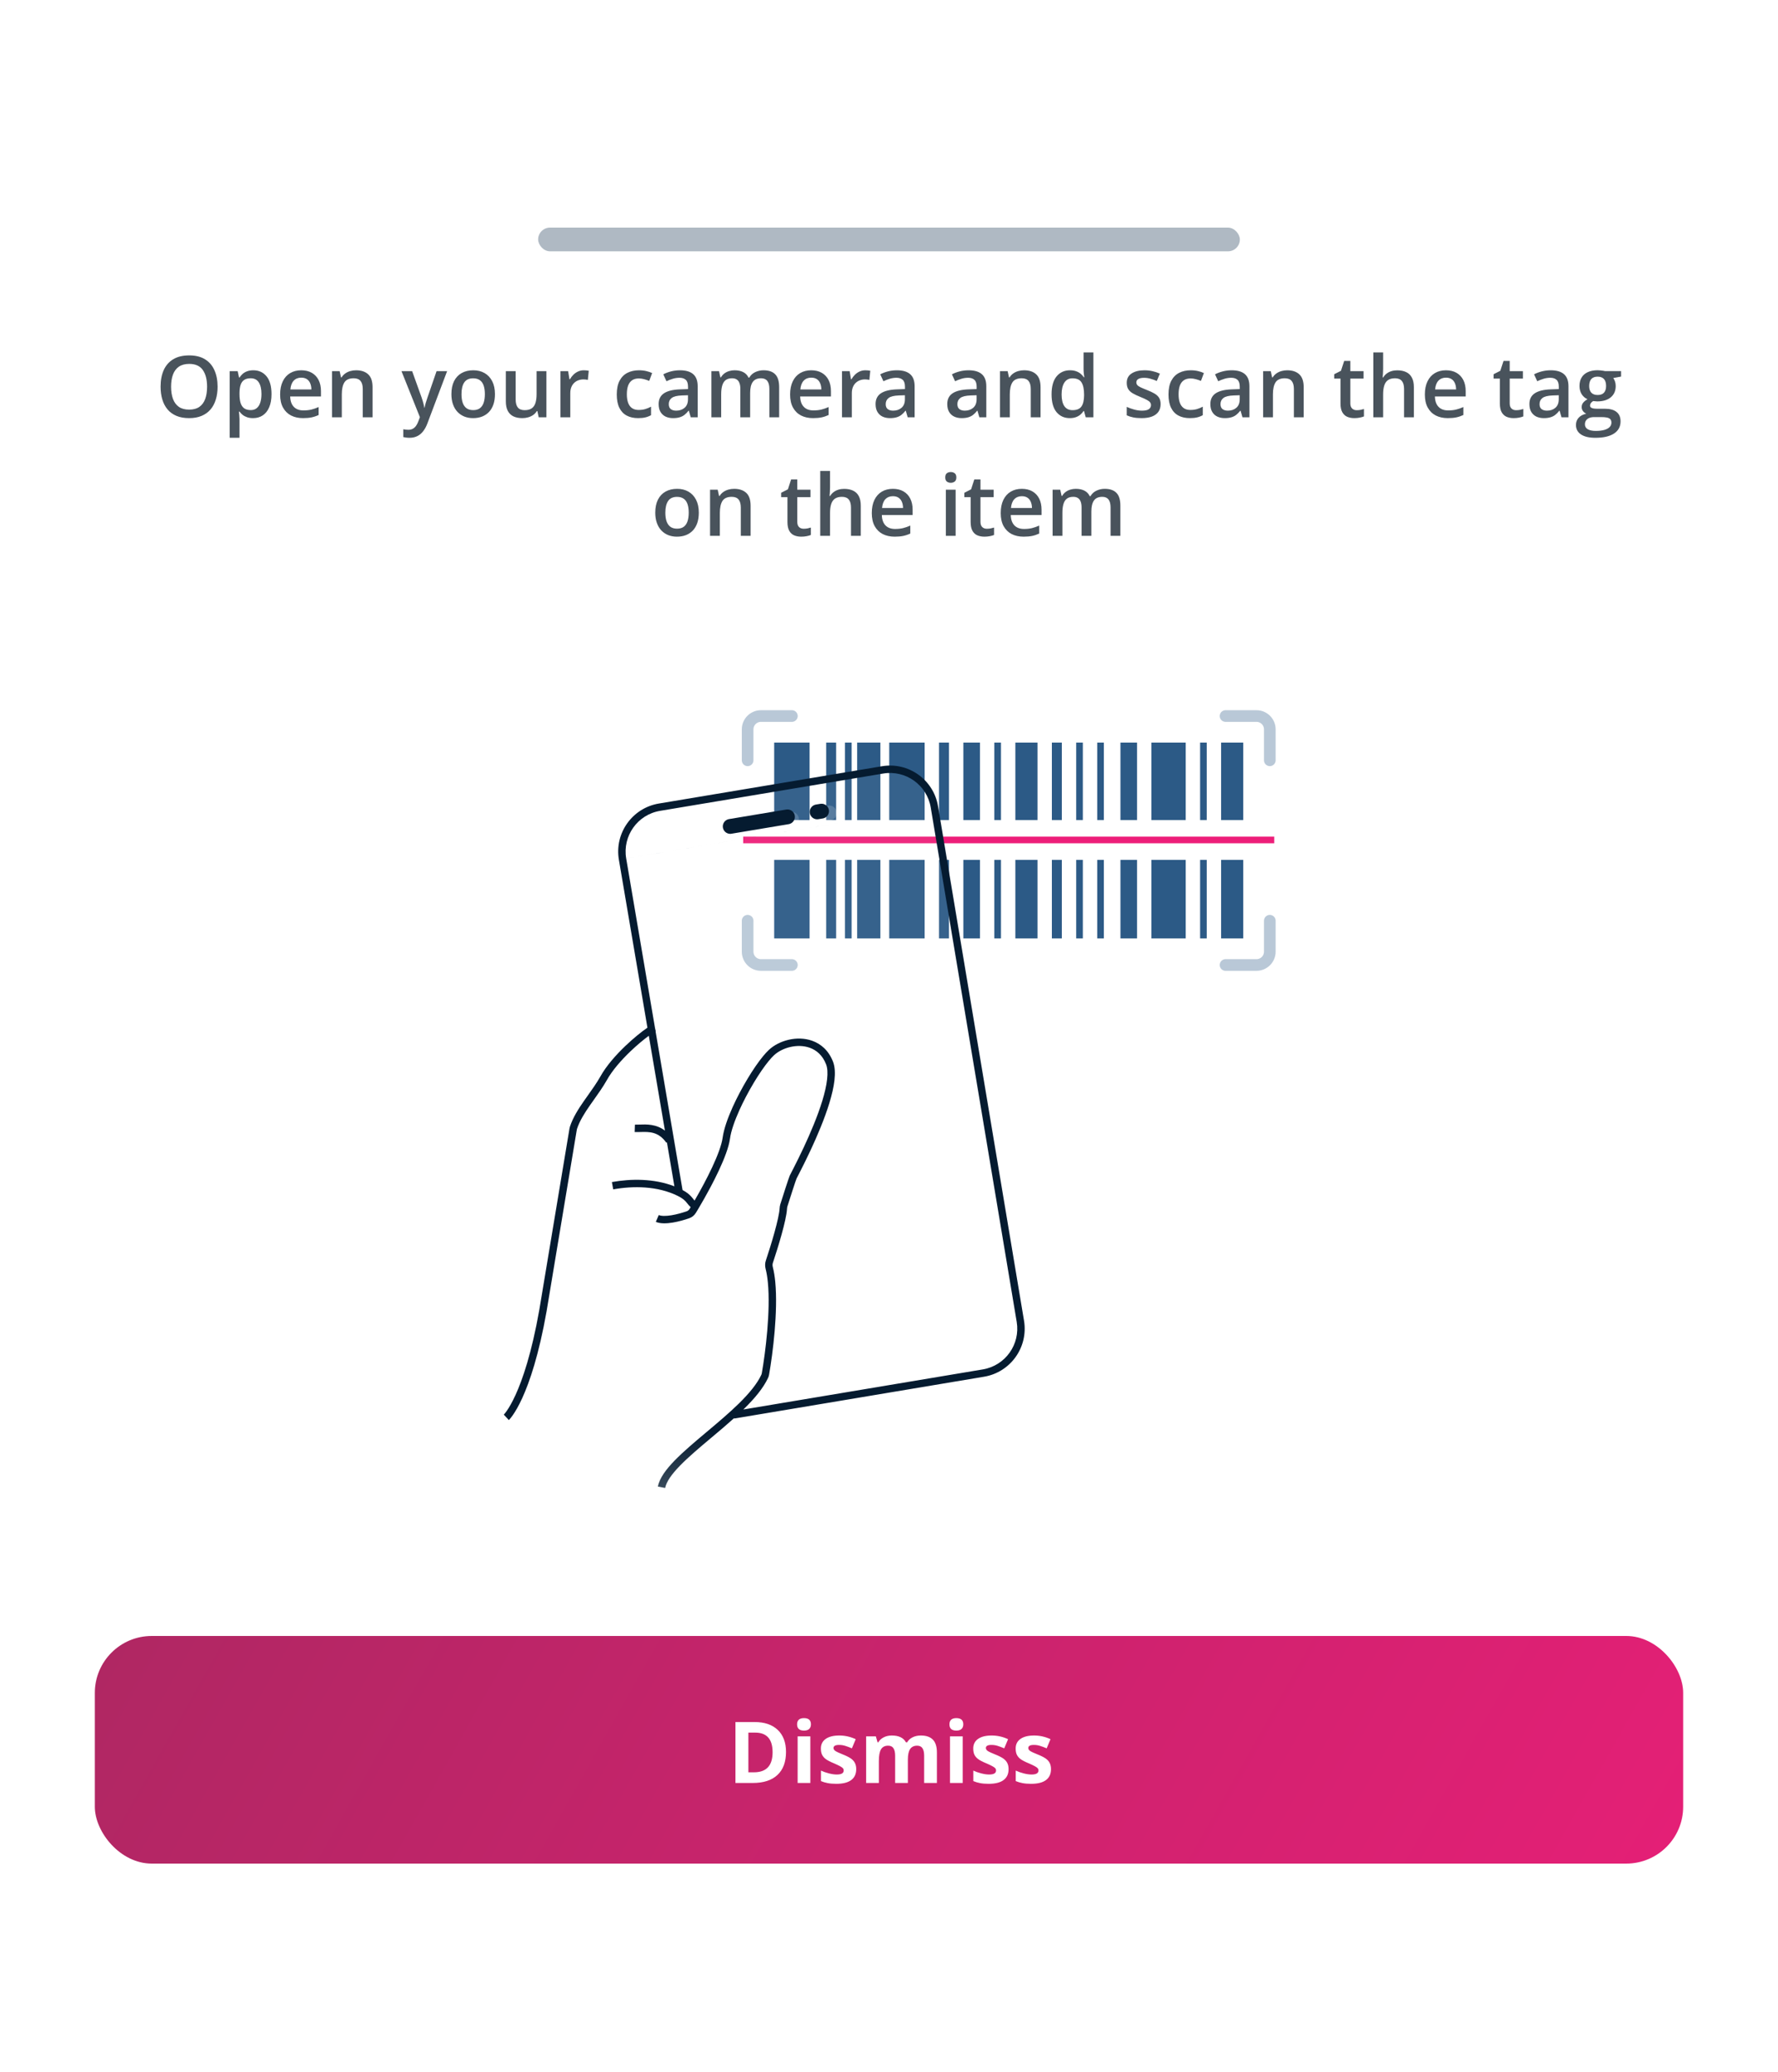 <svg width="375" height="437" viewBox="0 0 375 437" fill="none" xmlns="http://www.w3.org/2000/svg">
<g filter="url(#filter0_d_677_1484)">
<path d="M0 80C0 68.799 0 63.198 2.18 58.92C4.097 55.157 7.157 52.097 10.92 50.18C15.198 48 20.799 48 32 48H343C354.201 48 359.802 48 364.08 50.18C367.843 52.097 370.903 55.157 372.82 58.92C375 63.198 375 68.799 375 80V430.6C375 432.84 375 433.96 374.564 434.816C374.181 435.569 373.569 436.181 372.816 436.564C371.96 437 370.84 437 368.6 437H6.4C4.16 437 3.04 437 2.184 436.564C1.431 436.181 0.819 435.569 0.436 434.816C0 433.96 0 432.84 0 430.6V80Z" fill="white"/>
<rect x="113.5" y="56" width="148" height="5" rx="2.5" fill="#AFB9C3"/>
<path d="M45.891 89.558C45.891 90.548 45.765 91.45 45.513 92.265C45.267 93.073 44.895 93.77 44.397 94.356C43.898 94.936 43.274 95.385 42.524 95.701C41.774 96.018 40.895 96.176 39.888 96.176C38.862 96.176 37.972 96.018 37.216 95.701C36.466 95.385 35.842 94.934 35.344 94.348C34.852 93.762 34.482 93.061 34.236 92.247C33.99 91.433 33.867 90.53 33.867 89.54C33.867 88.216 34.084 87.061 34.518 86.077C34.957 85.087 35.622 84.319 36.513 83.774C37.409 83.224 38.54 82.948 39.905 82.948C41.241 82.948 42.352 83.221 43.236 83.766C44.121 84.311 44.783 85.078 45.223 86.068C45.668 87.053 45.891 88.216 45.891 89.558ZM36.082 89.558C36.082 90.548 36.217 91.406 36.486 92.133C36.756 92.853 37.169 93.41 37.726 93.803C38.288 94.189 39.009 94.383 39.888 94.383C40.773 94.383 41.493 94.189 42.05 93.803C42.606 93.41 43.017 92.853 43.28 92.133C43.544 91.406 43.676 90.548 43.676 89.558C43.676 88.052 43.374 86.874 42.77 86.024C42.173 85.169 41.218 84.741 39.905 84.741C39.026 84.741 38.303 84.935 37.734 85.321C37.172 85.708 36.756 86.262 36.486 86.982C36.217 87.697 36.082 88.556 36.082 89.558ZM53.432 86.086C54.586 86.086 55.512 86.508 56.209 87.352C56.912 88.195 57.264 89.449 57.264 91.113C57.264 92.215 57.1 93.144 56.772 93.899C56.449 94.649 55.995 95.218 55.409 95.605C54.829 95.985 54.152 96.176 53.379 96.176C52.887 96.176 52.459 96.111 52.096 95.982C51.732 95.853 51.422 95.686 51.164 95.481C50.906 95.27 50.69 95.042 50.514 94.796H50.391C50.42 95.03 50.446 95.291 50.47 95.578C50.499 95.859 50.514 96.117 50.514 96.352V100.315H48.44V86.27H50.127L50.417 87.615H50.514C50.695 87.34 50.915 87.085 51.173 86.851C51.437 86.616 51.753 86.432 52.122 86.297C52.497 86.156 52.934 86.086 53.432 86.086ZM52.878 87.773C52.31 87.773 51.852 87.888 51.507 88.116C51.167 88.339 50.918 88.676 50.76 89.127C50.607 89.578 50.525 90.144 50.514 90.823V91.113C50.514 91.834 50.587 92.446 50.733 92.95C50.886 93.448 51.135 93.829 51.48 94.093C51.832 94.351 52.307 94.48 52.904 94.48C53.408 94.48 53.824 94.342 54.152 94.066C54.486 93.791 54.735 93.398 54.899 92.889C55.063 92.379 55.145 91.778 55.145 91.087C55.145 90.038 54.958 89.224 54.583 88.644C54.214 88.064 53.645 87.773 52.878 87.773ZM63.53 86.086C64.397 86.086 65.142 86.265 65.763 86.622C66.384 86.98 66.861 87.486 67.195 88.143C67.529 88.799 67.696 89.584 67.696 90.498V91.606H61.201C61.225 92.549 61.477 93.275 61.957 93.785C62.443 94.295 63.123 94.55 63.996 94.55C64.617 94.55 65.174 94.491 65.666 94.374C66.164 94.251 66.677 94.072 67.204 93.838V95.517C66.718 95.745 66.223 95.912 65.719 96.018C65.215 96.123 64.611 96.176 63.908 96.176C62.953 96.176 62.112 95.991 61.386 95.622C60.665 95.247 60.1 94.69 59.69 93.952C59.285 93.214 59.083 92.297 59.083 91.201C59.083 90.111 59.268 89.186 59.637 88.424C60.006 87.662 60.524 87.082 61.192 86.684C61.86 86.285 62.64 86.086 63.53 86.086ZM63.53 87.642C62.88 87.642 62.352 87.853 61.948 88.274C61.55 88.696 61.315 89.314 61.245 90.129H65.675C65.669 89.643 65.587 89.212 65.429 88.837C65.276 88.462 65.042 88.169 64.726 87.958C64.415 87.747 64.017 87.642 63.53 87.642ZM75.097 86.086C76.192 86.086 77.045 86.37 77.654 86.939C78.269 87.501 78.577 88.406 78.577 89.654V96H76.512V90.041C76.512 89.285 76.356 88.72 76.046 88.345C75.735 87.964 75.255 87.773 74.605 87.773C73.661 87.773 73.005 88.064 72.636 88.644C72.272 89.224 72.091 90.064 72.091 91.166V96H70.025V86.27H71.634L71.924 87.589H72.038C72.249 87.249 72.51 86.971 72.82 86.754C73.137 86.531 73.488 86.364 73.875 86.253C74.268 86.142 74.675 86.086 75.097 86.086ZM84.677 86.27H86.927L88.922 91.825C89.01 92.077 89.089 92.326 89.159 92.572C89.235 92.812 89.3 93.05 89.353 93.284C89.411 93.519 89.458 93.753 89.493 93.987H89.546C89.605 93.683 89.686 93.343 89.792 92.968C89.903 92.587 90.026 92.206 90.161 91.825L92.077 86.27H94.301L90.126 97.336C89.886 97.969 89.59 98.508 89.238 98.953C88.893 99.404 88.482 99.744 88.008 99.973C87.533 100.207 86.991 100.324 86.382 100.324C86.089 100.324 85.834 100.307 85.617 100.271C85.4 100.242 85.216 100.21 85.064 100.175V98.522C85.186 98.552 85.342 98.578 85.529 98.602C85.717 98.625 85.91 98.637 86.109 98.637C86.478 98.637 86.798 98.564 87.067 98.417C87.337 98.27 87.565 98.062 87.753 97.793C87.94 97.529 88.096 97.228 88.219 96.888L88.561 95.974L84.677 86.27ZM104.391 91.113C104.391 91.922 104.285 92.64 104.074 93.267C103.863 93.894 103.556 94.424 103.151 94.857C102.747 95.285 102.261 95.613 101.692 95.842C101.124 96.064 100.482 96.176 99.768 96.176C99.1 96.176 98.487 96.064 97.931 95.842C97.374 95.613 96.891 95.285 96.481 94.857C96.076 94.424 95.763 93.894 95.54 93.267C95.317 92.64 95.206 91.922 95.206 91.113C95.206 90.041 95.391 89.133 95.76 88.389C96.135 87.639 96.668 87.067 97.359 86.675C98.051 86.282 98.874 86.086 99.829 86.086C100.726 86.086 101.517 86.282 102.202 86.675C102.888 87.067 103.424 87.639 103.811 88.389C104.197 89.139 104.391 90.047 104.391 91.113ZM97.333 91.113C97.333 91.822 97.418 92.429 97.588 92.933C97.764 93.436 98.033 93.823 98.397 94.093C98.76 94.356 99.228 94.488 99.803 94.488C100.377 94.488 100.846 94.356 101.209 94.093C101.572 93.823 101.839 93.436 102.009 92.933C102.179 92.429 102.264 91.822 102.264 91.113C102.264 90.404 102.179 89.804 102.009 89.311C101.839 88.814 101.572 88.436 101.209 88.178C100.846 87.914 100.374 87.782 99.794 87.782C98.939 87.782 98.314 88.069 97.922 88.644C97.529 89.218 97.333 90.041 97.333 91.113ZM115.245 86.27V96H113.619L113.338 94.69H113.224C113.019 95.024 112.758 95.303 112.441 95.525C112.125 95.742 111.773 95.903 111.387 96.009C111 96.12 110.593 96.176 110.165 96.176C109.433 96.176 108.806 96.053 108.284 95.807C107.769 95.555 107.373 95.168 107.098 94.647C106.822 94.125 106.685 93.451 106.685 92.625V86.27H108.759V92.238C108.759 92.994 108.911 93.56 109.216 93.935C109.526 94.31 110.007 94.497 110.657 94.497C111.284 94.497 111.782 94.368 112.151 94.11C112.521 93.853 112.781 93.472 112.934 92.968C113.092 92.464 113.171 91.846 113.171 91.113V86.27H115.245ZM123.138 86.086C123.302 86.086 123.48 86.095 123.674 86.112C123.867 86.13 124.034 86.153 124.175 86.183L123.981 88.116C123.858 88.081 123.706 88.055 123.524 88.037C123.349 88.019 123.19 88.011 123.05 88.011C122.681 88.011 122.329 88.072 121.995 88.195C121.661 88.312 121.365 88.494 121.107 88.74C120.85 88.981 120.647 89.282 120.501 89.645C120.354 90.009 120.281 90.431 120.281 90.911V96H118.207V86.27H119.824L120.105 87.984H120.202C120.396 87.639 120.636 87.322 120.923 87.035C121.21 86.748 121.538 86.519 121.907 86.35C122.282 86.174 122.692 86.086 123.138 86.086ZM134.572 96.176C133.652 96.176 132.855 95.997 132.182 95.64C131.508 95.282 130.989 94.734 130.626 93.996C130.263 93.258 130.081 92.32 130.081 91.184C130.081 90 130.28 89.033 130.679 88.283C131.077 87.533 131.628 86.98 132.331 86.622C133.04 86.265 133.852 86.086 134.766 86.086C135.346 86.086 135.87 86.144 136.339 86.262C136.813 86.373 137.215 86.511 137.543 86.675L136.928 88.327C136.57 88.181 136.204 88.058 135.829 87.958C135.454 87.858 135.094 87.809 134.748 87.809C134.18 87.809 133.705 87.935 133.324 88.186C132.949 88.439 132.668 88.814 132.48 89.311C132.299 89.81 132.208 90.428 132.208 91.166C132.208 91.881 132.302 92.484 132.489 92.977C132.677 93.463 132.955 93.832 133.324 94.084C133.693 94.33 134.147 94.453 134.687 94.453C135.22 94.453 135.697 94.389 136.119 94.26C136.541 94.131 136.939 93.964 137.314 93.759V95.552C136.945 95.763 136.55 95.918 136.128 96.018C135.706 96.123 135.188 96.176 134.572 96.176ZM143.414 86.086C144.645 86.086 145.573 86.358 146.2 86.903C146.833 87.448 147.149 88.298 147.149 89.452V96H145.682L145.286 94.62H145.216C144.94 94.972 144.656 95.262 144.363 95.49C144.07 95.719 143.73 95.889 143.344 96C142.963 96.117 142.497 96.176 141.946 96.176C141.366 96.176 140.848 96.07 140.391 95.859C139.934 95.643 139.573 95.314 139.31 94.875C139.046 94.436 138.914 93.879 138.914 93.205C138.914 92.203 139.286 91.45 140.03 90.946C140.78 90.442 141.911 90.164 143.423 90.111L145.11 90.05V89.54C145.11 88.866 144.952 88.386 144.636 88.099C144.325 87.811 143.886 87.668 143.317 87.668C142.831 87.668 142.359 87.738 141.902 87.879C141.445 88.019 141 88.192 140.566 88.397L139.898 86.939C140.373 86.686 140.912 86.481 141.516 86.323C142.125 86.165 142.758 86.086 143.414 86.086ZM145.102 91.351L143.845 91.394C142.813 91.43 142.09 91.606 141.674 91.922C141.258 92.238 141.05 92.672 141.05 93.223C141.05 93.703 141.193 94.055 141.48 94.277C141.768 94.494 142.146 94.603 142.614 94.603C143.329 94.603 143.921 94.4 144.39 93.996C144.864 93.586 145.102 92.985 145.102 92.194V91.351ZM161.036 86.086C162.126 86.086 162.946 86.367 163.497 86.93C164.054 87.492 164.332 88.394 164.332 89.637V96H162.267V90.006C162.267 89.268 162.123 88.711 161.836 88.336C161.549 87.961 161.112 87.773 160.526 87.773C159.706 87.773 159.114 88.037 158.751 88.564C158.394 89.086 158.215 89.845 158.215 90.841V96H156.149V90.006C156.149 89.514 156.085 89.103 155.956 88.775C155.833 88.441 155.643 88.192 155.385 88.028C155.127 87.858 154.802 87.773 154.409 87.773C153.841 87.773 153.387 87.902 153.047 88.16C152.713 88.418 152.473 88.799 152.326 89.303C152.18 89.801 152.106 90.413 152.106 91.14V96H150.041V86.27H151.649L151.939 87.58H152.054C152.253 87.24 152.499 86.962 152.792 86.745C153.091 86.522 153.422 86.358 153.785 86.253C154.148 86.142 154.526 86.086 154.919 86.086C155.646 86.086 156.258 86.215 156.756 86.473C157.254 86.725 157.626 87.111 157.872 87.633H158.03C158.335 87.106 158.76 86.716 159.305 86.464C159.85 86.212 160.427 86.086 161.036 86.086ZM171.091 86.086C171.958 86.086 172.702 86.265 173.323 86.622C173.944 86.98 174.422 87.486 174.756 88.143C175.09 88.799 175.257 89.584 175.257 90.498V91.606H168.762C168.785 92.549 169.037 93.275 169.518 93.785C170.004 94.295 170.684 94.55 171.557 94.55C172.178 94.55 172.734 94.491 173.227 94.374C173.725 94.251 174.237 94.072 174.765 93.838V95.517C174.278 95.745 173.783 95.912 173.279 96.018C172.775 96.123 172.172 96.176 171.469 96.176C170.514 96.176 169.673 95.991 168.946 95.622C168.226 95.247 167.66 94.69 167.25 93.952C166.846 93.214 166.644 92.297 166.644 91.201C166.644 90.111 166.828 89.186 167.197 88.424C167.566 87.662 168.085 87.082 168.753 86.684C169.421 86.285 170.2 86.086 171.091 86.086ZM171.091 87.642C170.44 87.642 169.913 87.853 169.509 88.274C169.11 88.696 168.876 89.314 168.806 90.129H173.235C173.229 89.643 173.147 89.212 172.989 88.837C172.837 88.462 172.603 88.169 172.286 87.958C171.976 87.747 171.577 87.642 171.091 87.642ZM182.517 86.086C182.681 86.086 182.859 86.095 183.053 86.112C183.246 86.13 183.413 86.153 183.554 86.183L183.36 88.116C183.237 88.081 183.085 88.055 182.903 88.037C182.728 88.019 182.569 88.011 182.429 88.011C182.06 88.011 181.708 88.072 181.374 88.195C181.04 88.312 180.744 88.494 180.486 88.74C180.229 88.981 180.026 89.282 179.88 89.645C179.733 90.009 179.66 90.431 179.66 90.911V96H177.586V86.27H179.203L179.484 87.984H179.581C179.774 87.639 180.015 87.322 180.302 87.035C180.589 86.748 180.917 86.519 181.286 86.35C181.661 86.174 182.071 86.086 182.517 86.086ZM189.17 86.086C190.4 86.086 191.329 86.358 191.956 86.903C192.589 87.448 192.905 88.298 192.905 89.452V96H191.438L191.042 94.62H190.972C190.696 94.972 190.412 95.262 190.119 95.49C189.826 95.719 189.486 95.889 189.1 96C188.719 96.117 188.253 96.176 187.702 96.176C187.122 96.176 186.604 96.07 186.146 95.859C185.689 95.643 185.329 95.314 185.065 94.875C184.802 94.436 184.67 93.879 184.67 93.205C184.67 92.203 185.042 91.45 185.786 90.946C186.536 90.442 187.667 90.164 189.179 90.111L190.866 90.05V89.54C190.866 88.866 190.708 88.386 190.392 88.099C190.081 87.811 189.642 87.668 189.073 87.668C188.587 87.668 188.115 87.738 187.658 87.879C187.201 88.019 186.756 88.192 186.322 88.397L185.654 86.939C186.129 86.686 186.668 86.481 187.271 86.323C187.881 86.165 188.514 86.086 189.17 86.086ZM190.857 91.351L189.601 91.394C188.569 91.43 187.846 91.606 187.43 91.922C187.014 92.238 186.806 92.672 186.806 93.223C186.806 93.703 186.949 94.055 187.236 94.277C187.523 94.494 187.901 94.603 188.37 94.603C189.085 94.603 189.677 94.4 190.146 93.996C190.62 93.586 190.857 92.985 190.857 92.194V91.351ZM204.287 86.086C205.518 86.086 206.446 86.358 207.073 86.903C207.706 87.448 208.022 88.298 208.022 89.452V96H206.555L206.159 94.62H206.089C205.813 94.972 205.529 95.262 205.236 95.49C204.943 95.719 204.604 95.889 204.217 96C203.836 96.117 203.37 96.176 202.819 96.176C202.239 96.176 201.721 96.07 201.264 95.859C200.807 95.643 200.446 95.314 200.183 94.875C199.919 94.436 199.787 93.879 199.787 93.205C199.787 92.203 200.159 91.45 200.903 90.946C201.653 90.442 202.784 90.164 204.296 90.111L205.983 90.05V89.54C205.983 88.866 205.825 88.386 205.509 88.099C205.198 87.811 204.759 87.668 204.19 87.668C203.704 87.668 203.232 87.738 202.775 87.879C202.318 88.019 201.873 88.192 201.439 88.397L200.771 86.939C201.246 86.686 201.785 86.481 202.389 86.323C202.998 86.165 203.631 86.086 204.287 86.086ZM205.975 91.351L204.718 91.394C203.687 91.43 202.963 91.606 202.547 91.922C202.131 92.238 201.923 92.672 201.923 93.223C201.923 93.703 202.066 94.055 202.354 94.277C202.641 94.494 203.019 94.603 203.487 94.603C204.202 94.603 204.794 94.4 205.263 93.996C205.737 93.586 205.975 92.985 205.975 92.194V91.351ZM215.985 86.086C217.081 86.086 217.934 86.37 218.543 86.939C219.158 87.501 219.466 88.406 219.466 89.654V96H217.4V90.041C217.4 89.285 217.245 88.72 216.935 88.345C216.624 87.964 216.144 87.773 215.493 87.773C214.55 87.773 213.894 88.064 213.524 88.644C213.161 89.224 212.979 90.064 212.979 91.166V96H210.914V86.27H212.522L212.812 87.589H212.927C213.138 87.249 213.398 86.971 213.709 86.754C214.025 86.531 214.377 86.364 214.764 86.253C215.156 86.142 215.563 86.086 215.985 86.086ZM225.627 96.176C224.467 96.176 223.535 95.754 222.832 94.91C222.135 94.061 221.786 92.81 221.786 91.157C221.786 89.487 222.141 88.225 222.85 87.369C223.564 86.514 224.505 86.086 225.671 86.086C226.163 86.086 226.594 86.153 226.963 86.288C227.332 86.417 227.648 86.593 227.912 86.815C228.182 87.038 228.41 87.287 228.598 87.562H228.694C228.665 87.381 228.63 87.12 228.589 86.78C228.554 86.435 228.536 86.115 228.536 85.822V82.324H230.61V96H228.993L228.624 94.673H228.536C228.36 94.954 228.138 95.209 227.868 95.438C227.604 95.66 227.288 95.839 226.919 95.974C226.556 96.108 226.125 96.176 225.627 96.176ZM226.207 94.497C227.092 94.497 227.716 94.242 228.079 93.732C228.442 93.223 228.63 92.458 228.642 91.439V91.166C228.642 90.076 228.466 89.241 228.114 88.661C227.763 88.075 227.121 87.782 226.189 87.782C225.445 87.782 224.877 88.084 224.484 88.688C224.098 89.285 223.904 90.12 223.904 91.192C223.904 92.265 224.098 93.085 224.484 93.653C224.877 94.216 225.451 94.497 226.207 94.497ZM244.787 93.223C244.787 93.861 244.632 94.4 244.321 94.84C244.011 95.279 243.557 95.613 242.959 95.842C242.367 96.064 241.641 96.176 240.779 96.176C240.1 96.176 239.514 96.126 239.021 96.026C238.535 95.933 238.075 95.786 237.642 95.587V93.803C238.104 94.019 238.623 94.207 239.197 94.365C239.777 94.523 240.325 94.603 240.841 94.603C241.521 94.603 242.01 94.497 242.309 94.286C242.607 94.069 242.757 93.782 242.757 93.425C242.757 93.214 242.695 93.026 242.572 92.862C242.455 92.692 242.232 92.519 241.904 92.344C241.582 92.162 241.107 91.945 240.48 91.693C239.865 91.447 239.347 91.201 238.925 90.955C238.503 90.709 238.184 90.413 237.967 90.067C237.75 89.716 237.642 89.268 237.642 88.723C237.642 87.861 237.981 87.208 238.661 86.763C239.347 86.311 240.252 86.086 241.377 86.086C241.975 86.086 242.537 86.147 243.064 86.27C243.598 86.388 244.119 86.561 244.629 86.789L243.979 88.345C243.539 88.151 243.097 87.993 242.651 87.87C242.212 87.741 241.764 87.677 241.307 87.677C240.773 87.677 240.366 87.759 240.085 87.923C239.81 88.087 239.672 88.321 239.672 88.626C239.672 88.855 239.739 89.048 239.874 89.206C240.009 89.364 240.24 89.522 240.568 89.681C240.902 89.839 241.365 90.035 241.957 90.269C242.537 90.492 243.038 90.727 243.46 90.973C243.888 91.213 244.216 91.509 244.444 91.86C244.673 92.212 244.787 92.666 244.787 93.223ZM250.939 96.176C250.02 96.176 249.223 95.997 248.549 95.64C247.875 95.282 247.356 94.734 246.993 93.996C246.63 93.258 246.448 92.32 246.448 91.184C246.448 90 246.647 89.033 247.046 88.283C247.444 87.533 247.995 86.98 248.698 86.622C249.407 86.265 250.219 86.086 251.133 86.086C251.713 86.086 252.237 86.144 252.706 86.262C253.181 86.373 253.582 86.511 253.91 86.675L253.295 88.327C252.938 88.181 252.571 88.058 252.196 87.958C251.821 87.858 251.461 87.809 251.115 87.809C250.547 87.809 250.072 87.935 249.691 88.186C249.316 88.439 249.035 88.814 248.848 89.311C248.666 89.81 248.575 90.428 248.575 91.166C248.575 91.881 248.669 92.484 248.856 92.977C249.044 93.463 249.322 93.832 249.691 94.084C250.061 94.33 250.515 94.453 251.054 94.453C251.587 94.453 252.064 94.389 252.486 94.26C252.908 94.131 253.307 93.964 253.682 93.759V95.552C253.312 95.763 252.917 95.918 252.495 96.018C252.073 96.123 251.555 96.176 250.939 96.176ZM259.781 86.086C261.012 86.086 261.94 86.358 262.567 86.903C263.2 87.448 263.517 88.298 263.517 89.452V96H262.049L261.653 94.62H261.583C261.308 94.972 261.023 95.262 260.73 95.49C260.438 95.719 260.098 95.889 259.711 96C259.33 96.117 258.864 96.176 258.313 96.176C257.733 96.176 257.215 96.07 256.758 95.859C256.301 95.643 255.94 95.314 255.677 94.875C255.413 94.436 255.281 93.879 255.281 93.205C255.281 92.203 255.653 91.45 256.397 90.946C257.147 90.442 258.278 90.164 259.79 90.111L261.478 90.05V89.54C261.478 88.866 261.319 88.386 261.003 88.099C260.692 87.811 260.253 87.668 259.685 87.668C259.198 87.668 258.727 87.738 258.27 87.879C257.812 88.019 257.367 88.192 256.934 88.397L256.266 86.939C256.74 86.686 257.279 86.481 257.883 86.323C258.492 86.165 259.125 86.086 259.781 86.086ZM261.469 91.351L260.212 91.394C259.181 91.43 258.457 91.606 258.041 91.922C257.625 92.238 257.417 92.672 257.417 93.223C257.417 93.703 257.561 94.055 257.848 94.277C258.135 94.494 258.513 94.603 258.981 94.603C259.696 94.603 260.288 94.4 260.757 93.996C261.231 93.586 261.469 92.985 261.469 92.194V91.351ZM271.479 86.086C272.575 86.086 273.428 86.37 274.037 86.939C274.652 87.501 274.96 88.406 274.96 89.654V96H272.895V90.041C272.895 89.285 272.739 88.72 272.429 88.345C272.118 87.964 271.638 87.773 270.987 87.773C270.044 87.773 269.388 88.064 269.019 88.644C268.655 89.224 268.474 90.064 268.474 91.166V96H266.408V86.27H268.017L268.307 87.589H268.421C268.632 87.249 268.893 86.971 269.203 86.754C269.52 86.531 269.871 86.364 270.258 86.253C270.65 86.142 271.058 86.086 271.479 86.086ZM286.148 94.506C286.418 94.506 286.685 94.482 286.948 94.436C287.212 94.383 287.452 94.321 287.669 94.251V95.815C287.44 95.915 287.145 96 286.781 96.07C286.418 96.141 286.04 96.176 285.647 96.176C285.097 96.176 284.602 96.085 284.162 95.903C283.723 95.716 283.374 95.397 283.116 94.945C282.858 94.494 282.729 93.87 282.729 93.073V87.844H281.402V86.921L282.826 86.191L283.503 84.108H284.804V86.27H287.59V87.844H284.804V93.047C284.804 93.539 284.927 93.905 285.173 94.145C285.419 94.386 285.744 94.506 286.148 94.506ZM291.712 82.324V85.761C291.712 86.118 291.7 86.467 291.677 86.807C291.659 87.147 291.639 87.41 291.615 87.598H291.729C291.935 87.258 292.187 86.98 292.485 86.763C292.784 86.54 293.118 86.373 293.487 86.262C293.862 86.15 294.261 86.095 294.683 86.095C295.427 86.095 296.06 86.221 296.581 86.473C297.103 86.719 297.501 87.103 297.776 87.624C298.058 88.145 298.198 88.822 298.198 89.654V96H296.133V90.041C296.133 89.285 295.978 88.72 295.667 88.345C295.356 87.964 294.876 87.773 294.226 87.773C293.599 87.773 293.101 87.905 292.731 88.169C292.368 88.427 292.107 88.811 291.949 89.32C291.791 89.824 291.712 90.439 291.712 91.166V96H289.646V82.324H291.712ZM304.966 86.086C305.833 86.086 306.577 86.265 307.198 86.622C307.819 86.98 308.297 87.486 308.631 88.143C308.965 88.799 309.132 89.584 309.132 90.498V91.606H302.637C302.66 92.549 302.912 93.275 303.393 93.785C303.879 94.295 304.559 94.55 305.432 94.55C306.053 94.55 306.609 94.491 307.102 94.374C307.6 94.251 308.112 94.072 308.64 93.838V95.517C308.153 95.745 307.658 95.912 307.154 96.018C306.65 96.123 306.047 96.176 305.344 96.176C304.389 96.176 303.548 95.991 302.821 95.622C302.101 95.247 301.535 94.69 301.125 93.952C300.721 93.214 300.519 92.297 300.519 91.201C300.519 90.111 300.703 89.186 301.072 88.424C301.441 87.662 301.96 87.082 302.628 86.684C303.296 86.285 304.075 86.086 304.966 86.086ZM304.966 87.642C304.315 87.642 303.788 87.853 303.384 88.274C302.985 88.696 302.751 89.314 302.681 90.129H307.11C307.104 89.643 307.022 89.212 306.864 88.837C306.712 88.462 306.478 88.169 306.161 87.958C305.851 87.747 305.452 87.642 304.966 87.642ZM319.758 94.506C320.027 94.506 320.294 94.482 320.558 94.436C320.821 94.383 321.062 94.321 321.278 94.251V95.815C321.05 95.915 320.754 96 320.391 96.07C320.027 96.141 319.649 96.176 319.257 96.176C318.706 96.176 318.211 96.085 317.771 95.903C317.332 95.716 316.983 95.397 316.726 94.945C316.468 94.494 316.339 93.87 316.339 93.073V87.844H315.012V86.921L316.436 86.191L317.112 84.108H318.413V86.27H321.199V87.844H318.413V93.047C318.413 93.539 318.536 93.905 318.782 94.145C319.028 94.386 319.354 94.506 319.758 94.506ZM327.07 86.086C328.301 86.086 329.229 86.358 329.856 86.903C330.489 87.448 330.806 88.298 330.806 89.452V96H329.338L328.942 94.62H328.872C328.597 94.972 328.312 95.262 328.02 95.49C327.727 95.719 327.387 95.889 327 96C326.619 96.117 326.153 96.176 325.603 96.176C325.022 96.176 324.504 96.07 324.047 95.859C323.59 95.643 323.229 95.314 322.966 94.875C322.702 94.436 322.57 93.879 322.57 93.205C322.57 92.203 322.942 91.45 323.687 90.946C324.437 90.442 325.567 90.164 327.079 90.111L328.767 90.05V89.54C328.767 88.866 328.608 88.386 328.292 88.099C327.981 87.811 327.542 87.668 326.974 87.668C326.487 87.668 326.016 87.738 325.559 87.879C325.102 88.019 324.656 88.192 324.223 88.397L323.555 86.939C324.029 86.686 324.568 86.481 325.172 86.323C325.781 86.165 326.414 86.086 327.07 86.086ZM328.758 91.351L327.501 91.394C326.47 91.43 325.746 91.606 325.33 91.922C324.914 92.238 324.706 92.672 324.706 93.223C324.706 93.703 324.85 94.055 325.137 94.277C325.424 94.494 325.802 94.603 326.271 94.603C326.985 94.603 327.577 94.4 328.046 93.996C328.521 93.586 328.758 92.985 328.758 92.194V91.351ZM336.475 100.324C335.156 100.324 334.146 100.087 333.442 99.612C332.739 99.138 332.388 98.473 332.388 97.617C332.388 97.019 332.575 96.513 332.95 96.097C333.325 95.686 333.861 95.402 334.559 95.244C334.295 95.127 334.066 94.945 333.873 94.699C333.686 94.447 333.592 94.169 333.592 93.864C333.592 93.501 333.694 93.19 333.899 92.933C334.104 92.675 334.412 92.426 334.822 92.186C334.312 91.969 333.902 91.617 333.592 91.131C333.287 90.639 333.135 90.061 333.135 89.399C333.135 88.696 333.284 88.099 333.583 87.606C333.882 87.108 334.318 86.731 334.893 86.473C335.467 86.209 336.161 86.077 336.976 86.077C337.151 86.077 337.342 86.089 337.547 86.112C337.758 86.13 337.951 86.153 338.127 86.183C338.309 86.206 338.446 86.232 338.54 86.262H341.906V87.413L340.254 87.721C340.412 87.943 340.538 88.198 340.632 88.485C340.726 88.767 340.772 89.074 340.772 89.408C340.772 90.416 340.424 91.21 339.727 91.79C339.035 92.364 338.08 92.651 336.861 92.651C336.568 92.64 336.284 92.616 336.009 92.581C335.798 92.71 335.637 92.853 335.525 93.012C335.414 93.164 335.358 93.337 335.358 93.53C335.358 93.689 335.414 93.817 335.525 93.917C335.637 94.011 335.801 94.081 336.018 94.128C336.24 94.175 336.51 94.198 336.826 94.198H338.505C339.571 94.198 340.386 94.424 340.948 94.875C341.511 95.326 341.792 95.988 341.792 96.861C341.792 97.969 341.335 98.821 340.421 99.419C339.507 100.022 338.191 100.324 336.475 100.324ZM336.554 98.874C337.274 98.874 337.881 98.804 338.373 98.663C338.865 98.522 339.237 98.32 339.489 98.057C339.741 97.799 339.867 97.491 339.867 97.134C339.867 96.817 339.788 96.574 339.63 96.404C339.472 96.234 339.234 96.117 338.918 96.053C338.602 95.988 338.209 95.956 337.74 95.956H336.211C335.83 95.956 335.493 96.015 335.2 96.132C334.907 96.255 334.679 96.431 334.515 96.659C334.356 96.888 334.277 97.163 334.277 97.485C334.277 97.931 334.474 98.273 334.866 98.514C335.265 98.754 335.827 98.874 336.554 98.874ZM336.958 91.298C337.562 91.298 338.01 91.134 338.303 90.806C338.596 90.472 338.742 90.003 338.742 89.399C338.742 88.743 338.59 88.251 338.285 87.923C337.986 87.595 337.541 87.431 336.949 87.431C336.369 87.431 335.927 87.598 335.622 87.932C335.323 88.266 335.174 88.761 335.174 89.417C335.174 90.009 335.323 90.472 335.622 90.806C335.927 91.134 336.372 91.298 336.958 91.298ZM147.387 116.113C147.387 116.922 147.281 117.64 147.07 118.267C146.859 118.894 146.552 119.424 146.147 119.857C145.743 120.285 145.257 120.613 144.688 120.842C144.12 121.064 143.479 121.176 142.764 121.176C142.096 121.176 141.483 121.064 140.927 120.842C140.37 120.613 139.887 120.285 139.477 119.857C139.072 119.424 138.759 118.894 138.536 118.267C138.313 117.64 138.202 116.922 138.202 116.113C138.202 115.041 138.387 114.133 138.756 113.389C139.131 112.639 139.664 112.067 140.355 111.675C141.047 111.282 141.87 111.086 142.825 111.086C143.722 111.086 144.513 111.282 145.198 111.675C145.884 112.067 146.42 112.639 146.807 113.389C147.193 114.139 147.387 115.047 147.387 116.113ZM140.329 116.113C140.329 116.822 140.414 117.429 140.584 117.933C140.76 118.437 141.029 118.823 141.393 119.093C141.756 119.356 142.225 119.488 142.799 119.488C143.373 119.488 143.842 119.356 144.205 119.093C144.568 118.823 144.835 118.437 145.005 117.933C145.175 117.429 145.26 116.822 145.26 116.113C145.26 115.404 145.175 114.804 145.005 114.312C144.835 113.813 144.568 113.436 144.205 113.178C143.842 112.914 143.37 112.782 142.79 112.782C141.935 112.782 141.311 113.069 140.918 113.644C140.525 114.218 140.329 115.041 140.329 116.113ZM154.831 111.086C155.927 111.086 156.779 111.37 157.389 111.938C158.004 112.501 158.312 113.406 158.312 114.654V121H156.246V115.041C156.246 114.285 156.091 113.72 155.78 113.345C155.47 112.964 154.989 112.773 154.339 112.773C153.396 112.773 152.739 113.063 152.37 113.644C152.007 114.224 151.825 115.064 151.825 116.166V121H149.76V111.271H151.368L151.658 112.589H151.772C151.983 112.249 152.244 111.971 152.555 111.754C152.871 111.531 153.223 111.364 153.609 111.253C154.002 111.142 154.409 111.086 154.831 111.086ZM169.5 119.506C169.77 119.506 170.036 119.482 170.3 119.436C170.563 119.383 170.804 119.321 171.021 119.251V120.815C170.792 120.915 170.496 121 170.133 121.07C169.77 121.141 169.392 121.176 168.999 121.176C168.448 121.176 167.953 121.085 167.514 120.903C167.074 120.716 166.726 120.396 166.468 119.945C166.21 119.494 166.081 118.87 166.081 118.073V112.844H164.754V111.921L166.178 111.191L166.854 109.108H168.155V111.271H170.941V112.844H168.155V118.047C168.155 118.539 168.278 118.905 168.524 119.146C168.771 119.386 169.096 119.506 169.5 119.506ZM175.063 107.324V110.761C175.063 111.118 175.052 111.467 175.028 111.807C175.011 112.146 174.99 112.41 174.967 112.598H175.081C175.286 112.258 175.538 111.979 175.837 111.763C176.136 111.54 176.47 111.373 176.839 111.262C177.214 111.15 177.612 111.095 178.034 111.095C178.778 111.095 179.411 111.221 179.933 111.473C180.454 111.719 180.853 112.103 181.128 112.624C181.409 113.146 181.55 113.822 181.55 114.654V121H179.484V115.041C179.484 114.285 179.329 113.72 179.019 113.345C178.708 112.964 178.228 112.773 177.577 112.773C176.95 112.773 176.452 112.905 176.083 113.169C175.72 113.427 175.459 113.811 175.301 114.32C175.143 114.824 175.063 115.439 175.063 116.166V121H172.998V107.324H175.063ZM188.317 111.086C189.185 111.086 189.929 111.265 190.55 111.622C191.171 111.979 191.648 112.486 191.982 113.143C192.316 113.799 192.483 114.584 192.483 115.498V116.605H185.988C186.012 117.549 186.264 118.275 186.744 118.785C187.23 119.295 187.91 119.55 188.783 119.55C189.404 119.55 189.961 119.491 190.453 119.374C190.951 119.251 191.464 119.072 191.991 118.838V120.517C191.505 120.745 191.01 120.912 190.506 121.018C190.002 121.123 189.398 121.176 188.695 121.176C187.74 121.176 186.899 120.991 186.173 120.622C185.452 120.247 184.887 119.69 184.477 118.952C184.072 118.214 183.87 117.297 183.87 116.201C183.87 115.111 184.055 114.186 184.424 113.424C184.793 112.662 185.312 112.082 185.979 111.684C186.647 111.285 187.427 111.086 188.317 111.086ZM188.317 112.642C187.667 112.642 187.14 112.853 186.735 113.274C186.337 113.696 186.103 114.314 186.032 115.129H190.462C190.456 114.643 190.374 114.212 190.216 113.837C190.063 113.462 189.829 113.169 189.513 112.958C189.202 112.747 188.804 112.642 188.317 112.642ZM201.554 111.271V121H199.488V111.271H201.554ZM200.534 107.544C200.851 107.544 201.123 107.629 201.352 107.799C201.586 107.969 201.703 108.262 201.703 108.678C201.703 109.088 201.586 109.381 201.352 109.557C201.123 109.727 200.851 109.812 200.534 109.812C200.206 109.812 199.928 109.727 199.699 109.557C199.477 109.381 199.365 109.088 199.365 108.678C199.365 108.262 199.477 107.969 199.699 107.799C199.928 107.629 200.206 107.544 200.534 107.544ZM208.137 119.506C208.406 119.506 208.673 119.482 208.937 119.436C209.2 119.383 209.44 119.321 209.657 119.251V120.815C209.429 120.915 209.133 121 208.77 121.07C208.406 121.141 208.028 121.176 207.636 121.176C207.085 121.176 206.59 121.085 206.15 120.903C205.711 120.716 205.362 120.396 205.104 119.945C204.847 119.494 204.718 118.87 204.718 118.073V112.844H203.391V111.921L204.814 111.191L205.491 109.108H206.792V111.271H209.578V112.844H206.792V118.047C206.792 118.539 206.915 118.905 207.161 119.146C207.407 119.386 207.732 119.506 208.137 119.506ZM215.511 111.086C216.378 111.086 217.122 111.265 217.743 111.622C218.364 111.979 218.842 112.486 219.176 113.143C219.51 113.799 219.677 114.584 219.677 115.498V116.605H213.182C213.205 117.549 213.457 118.275 213.938 118.785C214.424 119.295 215.104 119.55 215.977 119.55C216.598 119.55 217.154 119.491 217.646 119.374C218.145 119.251 218.657 119.072 219.185 118.838V120.517C218.698 120.745 218.203 120.912 217.699 121.018C217.195 121.123 216.592 121.176 215.889 121.176C214.934 121.176 214.093 120.991 213.366 120.622C212.646 120.247 212.08 119.69 211.67 118.952C211.266 118.214 211.063 117.297 211.063 116.201C211.063 115.111 211.248 114.186 211.617 113.424C211.986 112.662 212.505 112.082 213.173 111.684C213.841 111.285 214.62 111.086 215.511 111.086ZM215.511 112.642C214.86 112.642 214.333 112.853 213.929 113.274C213.53 113.696 213.296 114.314 213.226 115.129H217.655C217.649 114.643 217.567 114.212 217.409 113.837C217.257 113.462 217.022 113.169 216.706 112.958C216.396 112.747 215.997 112.642 215.511 112.642ZM233.001 111.086C234.091 111.086 234.911 111.367 235.462 111.93C236.019 112.492 236.297 113.395 236.297 114.637V121H234.231V115.006C234.231 114.268 234.088 113.711 233.801 113.336C233.514 112.961 233.077 112.773 232.491 112.773C231.671 112.773 231.079 113.037 230.716 113.564C230.358 114.086 230.18 114.845 230.18 115.841V121H228.114V115.006C228.114 114.514 228.05 114.104 227.921 113.775C227.798 113.441 227.607 113.192 227.35 113.028C227.092 112.858 226.767 112.773 226.374 112.773C225.806 112.773 225.352 112.902 225.012 113.16C224.678 113.418 224.438 113.799 224.291 114.303C224.145 114.801 224.071 115.413 224.071 116.14V121H222.006V111.271H223.614L223.904 112.58H224.019C224.218 112.24 224.464 111.962 224.757 111.745C225.056 111.522 225.387 111.358 225.75 111.253C226.113 111.142 226.491 111.086 226.884 111.086C227.61 111.086 228.223 111.215 228.721 111.473C229.219 111.725 229.591 112.111 229.837 112.633H229.995C230.3 112.105 230.725 111.716 231.27 111.464C231.814 111.212 232.392 111.086 233.001 111.086Z" fill="#49535C"/>
<path opacity="0.9" fill-rule="evenodd" clip-rule="evenodd" d="M174.25 164.6H176.35V180.933H174.25V164.6ZM170.75 180.933V164.6H163.283V180.933H170.75ZM163.283 189.333V205.9H170.75V189.333H163.283ZM174.25 189.333H176.35V205.9H174.25V189.333ZM178.217 189.333V205.9H179.617V189.333H178.217ZM180.783 189.333V205.9H185.683V189.333H180.783ZM185.683 180.933H180.783V164.6H185.683V180.933ZM187.55 189.333V205.9H195.017V189.333H187.55ZM195.017 180.933H187.55V164.6H195.017V180.933ZM198.05 189.333V205.9H200.15V189.333H198.05ZM200.15 180.933H198.05V164.6H200.15V180.933ZM203.183 189.333V205.9H206.683V189.333H203.183ZM206.683 180.933H203.183V164.6H206.683V180.933ZM209.717 189.333V205.9H211.117V189.333H209.717ZM211.117 180.933H209.717V164.6H211.117V180.933ZM214.15 189.333V205.9H218.817V189.333H214.15ZM218.817 180.933H214.15V164.6H218.817V180.933ZM221.85 189.333V205.9H223.95V189.333H221.85ZM223.95 180.933H221.85V164.6H223.95V180.933ZM226.983 189.333V205.9H228.383V189.333H226.983ZM228.383 180.933H226.983V164.6H228.383V180.933ZM231.417 189.333V205.9H232.817V189.333H231.417ZM232.817 180.933H231.417V164.6H232.817V180.933ZM236.317 189.333V205.9H239.817V189.333H236.317ZM239.817 180.933H236.317V164.6H239.817V180.933ZM242.85 189.333V205.9H250.083V189.333H242.85ZM250.083 180.933H242.85V164.6H250.083V180.933ZM253.117 189.333V205.9H254.517V189.333H253.117ZM254.517 180.933H253.117V164.6H254.517V180.933ZM257.55 189.333V205.9H262.217L262.217 189.333H257.55ZM262.217 180.933L262.217 164.6H257.55V180.933H262.217ZM179.617 180.933H178.217V164.6H179.617V180.933Z" fill="#164879"/>
<rect x="156.75" y="184.433" width="112" height="1.4" fill="#ED1E79"/>
<path opacity="0.3" d="M258.483 159H265.008C266.559 159 267.817 160.258 267.817 161.809V168.333" stroke="#164879" stroke-width="2.458" stroke-linecap="round"/>
<path opacity="0.3" d="M258.483 211.5H265.008C266.559 211.5 267.817 210.242 267.817 208.691V202.167" stroke="#164879" stroke-width="2.458" stroke-linecap="round"/>
<path opacity="0.3" d="M167.017 159H160.492C158.941 159 157.683 160.258 157.683 161.809V168.333" stroke="#164879" stroke-width="2.458" stroke-linecap="round"/>
<path opacity="0.3" d="M167.017 211.5H160.492C158.941 211.5 157.683 210.242 157.683 208.691V202.167" stroke="#164879" stroke-width="2.458" stroke-linecap="round"/>
<g filter="url(#filter1_bi_677_1484)">
<rect x="130.223" y="179.773" width="66.618" height="128.795" rx="8.441" transform="rotate(-9.488 130.223 179.773)" fill="white" fill-opacity="0.05"/>
<path d="M153.57 183.003L166.935 180.77" stroke="white" stroke-opacity="0.17" stroke-width="3.127" stroke-linecap="round"/>
<path d="M173.873 179.61L174.901 179.439" stroke="white" stroke-opacity="0.17" stroke-width="3.127" stroke-linecap="round"/>
</g>
<path d="M154.011 182.276L166.081 180.259" stroke="#051B30" stroke-width="3.127" stroke-linecap="round"/>
<path d="M172.347 179.212L173.276 179.057" stroke="#051B30" stroke-width="3.127" stroke-linecap="round"/>
<path fill-rule="evenodd" clip-rule="evenodd" d="M196.3 178.276C195.507 173.536 191.022 170.335 186.281 171.127L139.216 178.995C134.47 179.788 131.268 184.283 132.069 189.028M132.069 189.029L138.165 224.888L138.315 225.491C138.324 225.488 138.311 225.492 138.271 225.509L143.956 258.954C144.985 259.505 145.517 260.01 145.936 260.506C146.04 260.629 146.129 260.74 146.212 260.843C146.31 260.964 146.398 261.075 146.491 261.18C147.106 260.123 147.777 258.929 148.439 257.681C149.054 256.524 149.661 255.323 150.211 254.146C151.35 251.707 152.205 249.449 152.416 247.902C152.662 246.095 153.475 243.792 154.53 241.451C154.958 240.502 155.429 239.54 155.926 238.591C156.49 237.514 157.087 236.453 157.692 235.449C158.788 233.628 159.918 231.977 160.929 230.749C161.361 230.223 161.779 229.764 162.171 229.399C164.312 227.407 168.096 226.358 171.263 227.467C173.145 228.126 174.778 229.54 175.69 231.887C176.116 232.984 176.16 234.355 175.996 235.81C175.829 237.28 175.441 238.918 174.928 240.599C173.902 243.961 172.354 247.579 170.983 250.514C170.203 252.185 169.478 253.642 168.933 254.714C168.699 255.176 168.498 255.567 168.341 255.872C168.316 255.921 168.292 255.967 168.269 256.011C168.186 256.173 168.12 256.302 168.071 256.399C168.047 256.447 168.028 256.485 168.014 256.514C168.003 256.537 167.997 256.548 167.996 256.551C167.995 256.553 167.995 256.553 167.996 256.552C167.778 257.068 166.689 260.465 166.065 262.435C166.023 262.569 166 262.724 165.989 262.923C165.918 264.171 165.425 266.249 164.842 268.348C164.252 270.475 163.545 272.711 163.007 274.32C162.919 274.584 162.914 274.887 162.993 275.197C163.235 276.137 163.402 277.198 163.511 278.331C164.109 284.543 163 293.394 162.204 297.908C162.165 298.129 162.101 298.347 161.999 298.565C160.977 300.751 159.129 302.933 156.981 305.045C156.916 305.11 156.85 305.174 156.784 305.239L207.288 296.786C212.028 295.993 215.228 291.508 214.435 286.767L196.3 178.276M154.844 307.05L154.86 307.146L207.546 298.328C213.138 297.392 216.912 292.101 215.977 286.51L197.842 178.019C196.907 172.426 191.615 168.65 186.023 169.585L138.958 177.453C133.359 178.389 129.582 183.691 130.528 189.289L130.528 189.29L136.551 224.721C135.385 225.511 133.646 226.902 131.899 228.571C129.916 230.466 127.861 232.777 126.612 235.042C125.832 236.409 124.929 237.68 124.018 238.962C123.728 239.37 123.437 239.779 123.149 240.193C121.974 241.882 120.859 243.633 120.216 245.559L120.957 245.807L120.216 245.559C120.169 245.698 120.137 245.836 120.114 245.97L114.167 281.697L114.166 281.7L114.164 281.712L114.164 281.715C114.146 281.823 113.909 283.304 113.74 284.259C112.128 293.376 110.213 298.935 108.721 302.195C107.975 303.824 107.336 304.877 106.895 305.512C106.674 305.829 106.503 306.042 106.392 306.171C106.337 306.235 106.296 306.279 106.273 306.303C106.261 306.315 106.253 306.323 106.25 306.326L106.251 306.325L106.252 306.324C106.253 306.324 106.253 306.323 106.786 306.896C107.318 307.468 107.318 307.468 107.319 307.467L107.32 307.466L107.323 307.464L107.329 307.457L107.347 307.44C107.361 307.427 107.379 307.409 107.401 307.386C107.444 307.34 107.503 307.276 107.577 307.191C107.724 307.02 107.928 306.764 108.178 306.404C108.678 305.685 109.362 304.55 110.143 302.845C111.702 299.438 113.65 293.746 115.28 284.532C115.451 283.561 115.691 282.068 115.708 281.962L115.709 281.954L115.709 281.952L121.657 246.227C121.667 246.163 121.681 246.106 121.698 246.055C122.266 244.355 123.268 242.759 124.432 241.086C124.701 240.7 124.979 240.309 125.261 239.913C126.183 238.615 127.15 237.255 127.973 235.812L127.973 235.812L127.978 235.802C129.115 233.739 131.04 231.555 132.979 229.702C134.401 228.343 135.798 227.193 136.841 226.43L140.241 246.425C138.374 245.022 136.336 245.098 134.854 245.153C134.505 245.166 134.188 245.178 133.91 245.169L133.86 246.731C134.259 246.744 134.662 246.733 135.065 246.722C136.955 246.672 138.865 246.62 140.544 248.981L140.661 248.898L142.238 258.176C137.906 256.494 133.063 256.561 129.057 257.279L129.333 258.818C133.589 258.055 138.666 258.094 142.907 260.174C143.983 260.701 144.416 261.129 144.742 261.515C144.806 261.591 144.872 261.673 144.94 261.759C145.134 262.002 145.356 262.281 145.667 262.569C145.59 262.697 145.514 262.822 145.44 262.942C145.295 263.179 145.084 263.351 144.843 263.435C143.952 263.746 142.763 264.092 141.623 264.279C140.439 264.473 139.48 264.467 138.938 264.234L138.32 265.67C139.31 266.096 140.668 266.02 141.877 265.822C143.132 265.615 144.412 265.242 145.358 264.912L145.101 264.173L145.358 264.912C145.961 264.701 146.452 264.284 146.773 263.759C146.959 263.456 147.155 263.131 147.36 262.786C148.107 261.531 148.969 260.017 149.82 258.415C150.444 257.239 151.064 256.014 151.627 254.808C152.77 252.361 153.719 249.915 153.965 248.113C154.18 246.532 154.919 244.393 155.956 242.093C156.369 241.176 156.827 240.24 157.311 239.316C157.86 238.267 158.442 237.233 159.031 236.255C160.103 234.475 161.19 232.893 162.136 231.742C162.541 231.25 162.912 230.846 163.237 230.544C164.99 228.911 168.175 228.042 170.746 228.942C172.202 229.452 173.489 230.537 174.233 232.453C174.525 233.204 174.595 234.279 174.442 235.634C174.291 236.975 173.93 238.513 173.432 240.143C172.438 243.402 170.925 246.943 169.567 249.853C168.796 251.503 168.079 252.944 167.539 254.006C167.307 254.464 167.108 254.85 166.952 255.155L166.879 255.296L166.875 255.304C166.723 255.6 166.598 255.842 166.555 255.944L167.275 256.248L166.555 255.944C166.3 256.549 165.179 260.053 164.575 261.963C164.477 262.271 164.443 262.57 164.428 262.834C164.368 263.889 163.924 265.809 163.336 267.93C162.755 270.024 162.056 272.233 161.524 273.825C161.328 274.412 161.335 275.026 161.479 275.586C161.694 276.425 161.851 277.401 161.954 278.48C162.531 284.473 161.455 293.152 160.664 297.636C160.646 297.738 160.62 297.823 160.582 297.903C159.681 299.831 157.995 301.855 155.885 303.931C153.826 305.956 151.419 307.978 149.054 309.966L148.905 310.091C146.506 312.107 144.15 314.093 142.321 315.969C140.521 317.817 139.097 319.688 138.754 321.493L140.29 321.785C140.538 320.479 141.65 318.899 143.441 317.061C145.205 315.251 147.496 313.317 149.91 311.288L150.082 311.145C151.669 309.81 153.302 308.438 154.844 307.05Z" fill="#051B30"/>
<rect width="376" height="127" transform="translate(-0.5 310)" fill="url(#paint0_linear_677_1484)"/>
<rect x="20" y="353" width="335" height="48" rx="12" fill="url(#paint1_linear_677_1484)"/>
<path d="M165.778 377.452C165.778 379.567 165.175 381.188 163.968 382.312C162.767 383.438 161.029 384 158.756 384H155.117V371.15H159.151C161.249 371.15 162.878 371.704 164.038 372.812C165.198 373.919 165.778 375.466 165.778 377.452ZM162.948 377.522C162.948 374.763 161.729 373.383 159.292 373.383H157.842V381.75H159.011C161.636 381.75 162.948 380.341 162.948 377.522ZM168.116 371.634C168.116 370.761 168.603 370.324 169.575 370.324C170.548 370.324 171.034 370.761 171.034 371.634C171.034 372.05 170.911 372.375 170.665 372.609C170.425 372.838 170.062 372.952 169.575 372.952C168.603 372.952 168.116 372.513 168.116 371.634ZM170.911 384H168.23V374.174H170.911V384ZM180.588 381.082C180.588 382.09 180.236 382.857 179.533 383.385C178.836 383.912 177.79 384.176 176.396 384.176C175.681 384.176 175.071 384.126 174.567 384.026C174.063 383.933 173.592 383.792 173.152 383.604V381.39C173.65 381.624 174.21 381.82 174.831 381.979C175.458 382.137 176.009 382.216 176.483 382.216C177.456 382.216 177.942 381.935 177.942 381.372C177.942 381.161 177.878 380.991 177.749 380.862C177.62 380.728 177.397 380.578 177.081 380.414C176.765 380.244 176.343 380.048 175.815 379.825C175.06 379.509 174.503 379.216 174.146 378.946C173.794 378.677 173.536 378.369 173.372 378.023C173.214 377.672 173.135 377.241 173.135 376.731C173.135 375.858 173.472 375.185 174.146 374.71C174.825 374.229 175.786 373.989 177.028 373.989C178.212 373.989 179.363 374.247 180.482 374.763L179.674 376.696C179.182 376.485 178.722 376.312 178.294 376.178C177.866 376.043 177.43 375.976 176.984 375.976C176.193 375.976 175.798 376.189 175.798 376.617C175.798 376.857 175.924 377.065 176.176 377.241C176.434 377.417 176.993 377.678 177.854 378.023C178.622 378.334 179.185 378.624 179.542 378.894C179.899 379.163 180.163 379.474 180.333 379.825C180.503 380.177 180.588 380.596 180.588 381.082ZM191.478 384H188.797V378.261C188.797 377.552 188.677 377.021 188.437 376.67C188.202 376.312 187.83 376.134 187.32 376.134C186.635 376.134 186.137 376.386 185.826 376.89C185.516 377.394 185.36 378.223 185.36 379.377V384H182.68V374.174H184.728L185.088 375.431H185.237C185.501 374.979 185.882 374.628 186.38 374.376C186.878 374.118 187.449 373.989 188.094 373.989C189.564 373.989 190.561 374.47 191.082 375.431H191.319C191.583 374.974 191.97 374.619 192.479 374.367C192.995 374.115 193.575 373.989 194.22 373.989C195.333 373.989 196.174 374.276 196.742 374.851C197.316 375.419 197.604 376.333 197.604 377.593V384H194.914V378.261C194.914 377.552 194.794 377.021 194.554 376.67C194.319 376.312 193.947 376.134 193.438 376.134C192.781 376.134 192.289 376.368 191.961 376.837C191.639 377.306 191.478 378.05 191.478 379.069V384ZM200.249 371.634C200.249 370.761 200.735 370.324 201.708 370.324C202.681 370.324 203.167 370.761 203.167 371.634C203.167 372.05 203.044 372.375 202.798 372.609C202.558 372.838 202.194 372.952 201.708 372.952C200.735 372.952 200.249 372.513 200.249 371.634ZM203.044 384H200.363V374.174H203.044V384ZM212.721 381.082C212.721 382.09 212.369 382.857 211.666 383.385C210.969 383.912 209.923 384.176 208.528 384.176C207.813 384.176 207.204 384.126 206.7 384.026C206.196 383.933 205.725 383.792 205.285 383.604V381.39C205.783 381.624 206.343 381.82 206.964 381.979C207.591 382.137 208.142 382.216 208.616 382.216C209.589 382.216 210.075 381.935 210.075 381.372C210.075 381.161 210.011 380.991 209.882 380.862C209.753 380.728 209.53 380.578 209.214 380.414C208.897 380.244 208.476 380.048 207.948 379.825C207.192 379.509 206.636 379.216 206.278 378.946C205.927 378.677 205.669 378.369 205.505 378.023C205.347 377.672 205.268 377.241 205.268 376.731C205.268 375.858 205.604 375.185 206.278 374.71C206.958 374.229 207.919 373.989 209.161 373.989C210.345 373.989 211.496 374.247 212.615 374.763L211.807 376.696C211.314 376.485 210.854 376.312 210.427 376.178C209.999 376.043 209.562 375.976 209.117 375.976C208.326 375.976 207.931 376.189 207.931 376.617C207.931 376.857 208.057 377.065 208.309 377.241C208.566 377.417 209.126 377.678 209.987 378.023C210.755 378.334 211.317 378.624 211.675 378.894C212.032 379.163 212.296 379.474 212.466 379.825C212.636 380.177 212.721 380.596 212.721 381.082ZM221.668 381.082C221.668 382.09 221.316 382.857 220.613 383.385C219.916 383.912 218.87 384.176 217.476 384.176C216.761 384.176 216.151 384.126 215.647 384.026C215.144 383.933 214.672 383.792 214.232 383.604V381.39C214.73 381.624 215.29 381.82 215.911 381.979C216.538 382.137 217.089 382.216 217.563 382.216C218.536 382.216 219.022 381.935 219.022 381.372C219.022 381.161 218.958 380.991 218.829 380.862C218.7 380.728 218.478 380.578 218.161 380.414C217.845 380.244 217.423 380.048 216.896 379.825C216.14 379.509 215.583 379.216 215.226 378.946C214.874 378.677 214.616 378.369 214.452 378.023C214.294 377.672 214.215 377.241 214.215 376.731C214.215 375.858 214.552 375.185 215.226 374.71C215.905 374.229 216.866 373.989 218.108 373.989C219.292 373.989 220.443 374.247 221.562 374.763L220.754 376.696C220.262 376.485 219.802 376.312 219.374 376.178C218.946 376.043 218.51 375.976 218.064 375.976C217.273 375.976 216.878 376.189 216.878 376.617C216.878 376.857 217.004 377.065 217.256 377.241C217.514 377.417 218.073 377.678 218.935 378.023C219.702 378.334 220.265 378.624 220.622 378.894C220.979 379.163 221.243 379.474 221.413 379.825C221.583 380.177 221.668 380.596 221.668 381.082Z" fill="white"/>
</g>
<defs>
<filter id="filter0_d_677_1484" x="-40.5" y="0" width="456" height="469" filterUnits="userSpaceOnUse" color-interpolation-filters="sRGB">
<feFlood flood-opacity="0" result="BackgroundImageFix"/>
<feColorMatrix in="SourceAlpha" type="matrix" values="0 0 0 0 0 0 0 0 0 0 0 0 0 0 0 0 0 0 127 0" result="hardAlpha"/>
<feOffset dy="-8"/>
<feGaussianBlur stdDeviation="20"/>
<feColorMatrix type="matrix" values="0 0 0 0 0 0 0 0 0 0 0 0 0 0 0 0 0 0 0.1 0"/>
<feBlend mode="normal" in2="BackgroundImageFix" result="effect1_dropShadow_677_1484"/>
<feBlend mode="normal" in="SourceGraphic" in2="effect1_dropShadow_677_1484" result="shape"/>
</filter>
<filter id="filter1_bi_677_1484" x="121.884" y="160.454" width="103.613" height="154.69" filterUnits="userSpaceOnUse" color-interpolation-filters="sRGB">
<feFlood flood-opacity="0" result="BackgroundImageFix"/>
<feGaussianBlur in="BackgroundImageFix" stdDeviation="4.169"/>
<feComposite in2="SourceAlpha" operator="in" result="effect1_backgroundBlur_677_1484"/>
<feBlend mode="normal" in="SourceGraphic" in2="effect1_backgroundBlur_677_1484" result="shape"/>
<feColorMatrix in="SourceAlpha" type="matrix" values="0 0 0 0 0 0 0 0 0 0 0 0 0 0 0 0 0 0 127 0" result="hardAlpha"/>
<feOffset/>
<feGaussianBlur stdDeviation="2.085"/>
<feComposite in2="hardAlpha" operator="arithmetic" k2="-1" k3="1"/>
<feColorMatrix type="matrix" values="0 0 0 0 1 0 0 0 0 1 0 0 0 0 1 0 0 0 0.25 0"/>
<feBlend mode="normal" in2="shape" result="effect2_innerShadow_677_1484"/>
</filter>
<linearGradient id="paint0_linear_677_1484" x1="188" y1="0" x2="188" y2="127" gradientUnits="userSpaceOnUse">
<stop stop-color="white" stop-opacity="0"/>
<stop offset="0.452" stop-color="white"/>
<stop offset="1" stop-color="white"/>
</linearGradient>
<linearGradient id="paint1_linear_677_1484" x1="20" y1="361.5" x2="333.399" y2="538.329" gradientUnits="userSpaceOnUse">
<stop stop-color="#B02763"/>
<stop offset="1" stop-color="#ED1E79"/>
</linearGradient>
</defs>
</svg>

